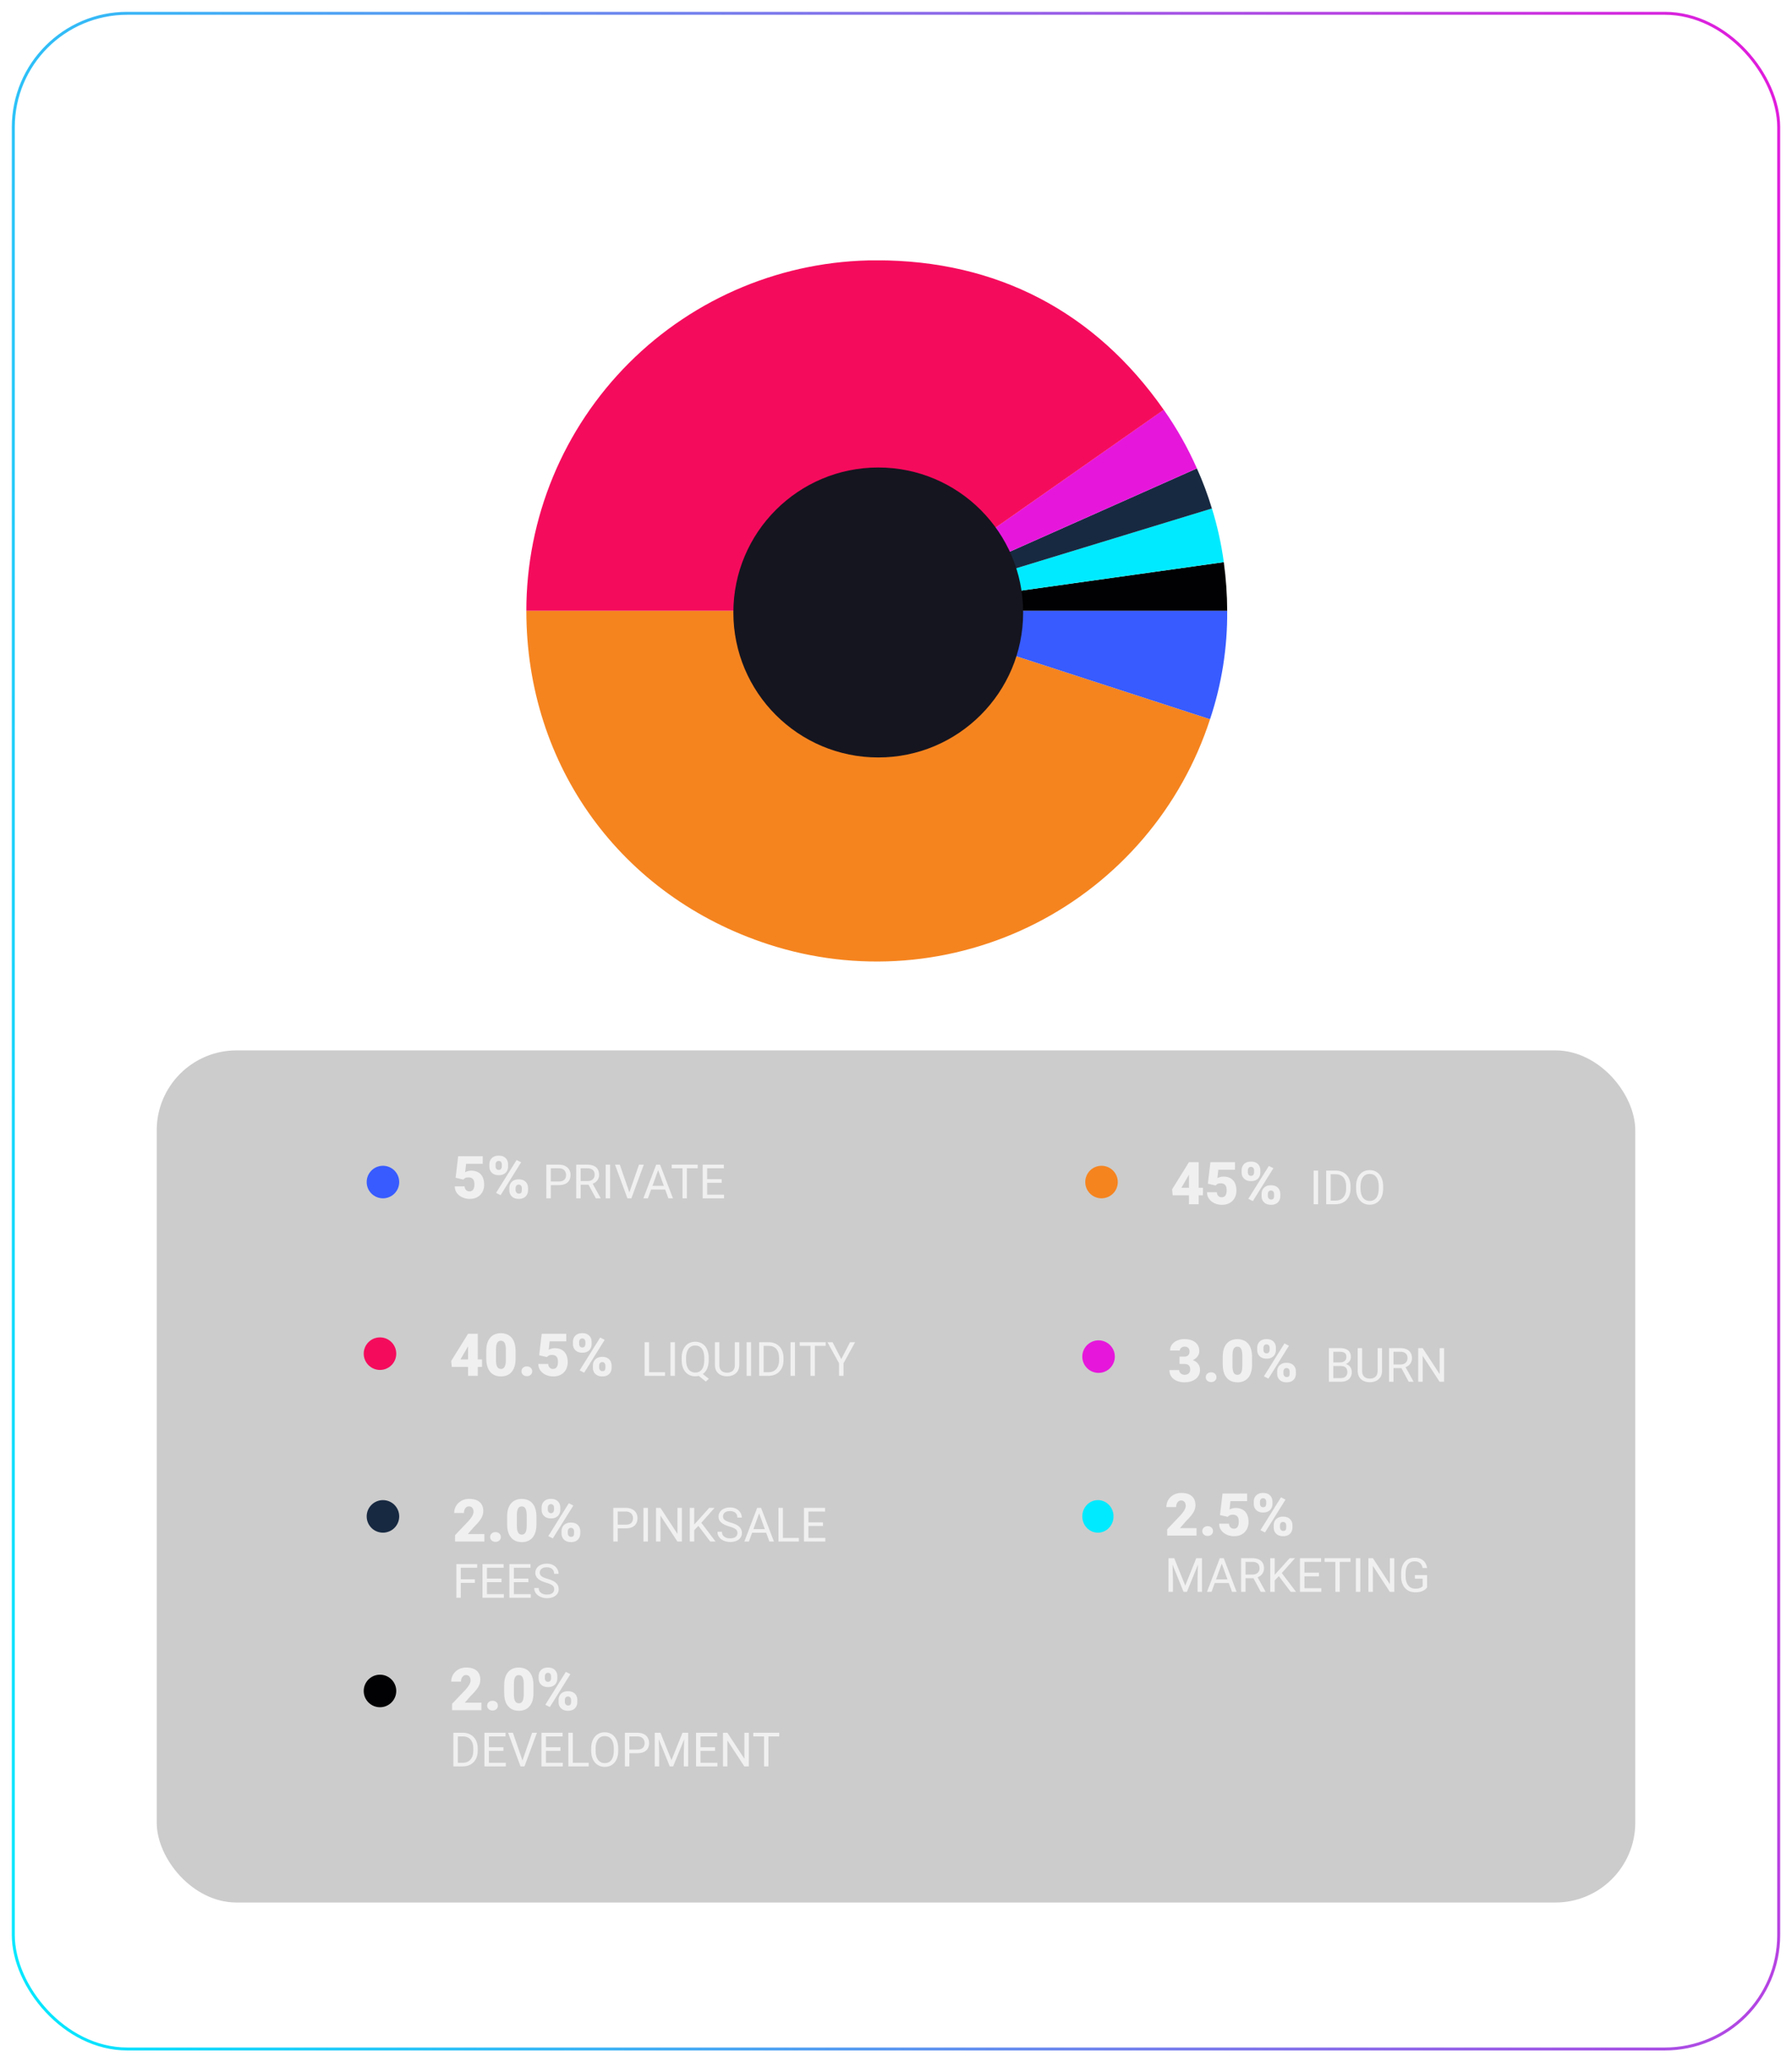 <svg width="606" height="697" viewBox="0 0 606 697" fill="none" xmlns="http://www.w3.org/2000/svg">
<g filter="url(#filter0_d_277_658)">
<path d="M52.264 55V40.455H55.34V46.456H61.582V40.455H64.651V55H61.582V48.992H55.34V55H52.264ZM67.186 55V40.455H76.987V42.99H70.261V46.456H76.483V48.992H70.261V52.465H77.016V55H67.186ZM81.939 55H78.644L83.665 40.455H87.628L92.642 55H89.347L85.704 43.778H85.59L81.939 55ZM81.733 49.283H89.517V51.683H81.733V49.283ZM94.393 55V40.455H100.132C101.23 40.455 102.168 40.651 102.944 41.044C103.725 41.432 104.32 41.984 104.727 42.699C105.139 43.409 105.345 44.245 105.345 45.206C105.345 46.172 105.136 47.003 104.72 47.699C104.303 48.39 103.699 48.92 102.909 49.29C102.123 49.659 101.171 49.844 100.054 49.844H96.211V47.372H99.556C100.144 47.372 100.631 47.292 101.02 47.131C101.408 46.97 101.697 46.728 101.886 46.406C102.08 46.084 102.177 45.684 102.177 45.206C102.177 44.723 102.08 44.316 101.886 43.984C101.697 43.653 101.405 43.402 101.012 43.231C100.624 43.056 100.134 42.969 99.542 42.969H97.468V55H94.393ZM102.248 48.381L105.863 55H102.468L98.931 48.381H102.248ZM106.964 42.99V40.455H118.91V42.99H114.457V55H111.417V42.99H106.964ZM120.877 55V40.455H126.701C127.771 40.455 128.664 40.613 129.379 40.93C130.094 41.248 130.631 41.688 130.991 42.251C131.351 42.81 131.531 43.454 131.531 44.183C131.531 44.751 131.417 45.251 131.19 45.682C130.963 46.108 130.65 46.458 130.252 46.733C129.859 47.003 129.41 47.195 128.903 47.308V47.45C129.457 47.474 129.975 47.63 130.458 47.919C130.946 48.208 131.342 48.613 131.645 49.133C131.948 49.65 132.099 50.265 132.099 50.98C132.099 51.752 131.907 52.441 131.524 53.047C131.145 53.648 130.584 54.124 129.841 54.474C129.097 54.825 128.181 55 127.092 55H120.877ZM123.953 52.486H126.46C127.317 52.486 127.942 52.322 128.335 51.996C128.728 51.664 128.924 51.224 128.924 50.675C128.924 50.272 128.827 49.917 128.633 49.609C128.439 49.302 128.162 49.06 127.802 48.885C127.447 48.71 127.023 48.622 126.531 48.622H123.953V52.486ZM123.953 46.541H126.233C126.654 46.541 127.028 46.468 127.355 46.321C127.686 46.169 127.947 45.956 128.136 45.682C128.33 45.407 128.427 45.078 128.427 44.695C128.427 44.169 128.24 43.745 127.866 43.423C127.497 43.101 126.971 42.94 126.289 42.94H123.953V46.541ZM134.1 55V40.455H143.901V42.99H137.175V46.456H143.397V48.992H137.175V52.465H143.93V55H134.1ZM148.853 55H145.558L150.579 40.455H154.542L159.556 55H156.261L152.618 43.778H152.504L148.853 55ZM148.647 49.283H156.431V51.683H148.647V49.283ZM158.976 42.99V40.455H170.922V42.99H166.469V55H163.429V42.99H158.976ZM176.964 42.99V40.455H188.91V42.99H184.457V55H181.417V42.99H176.964ZM203.58 47.727C203.58 49.313 203.279 50.663 202.678 51.776C202.081 52.888 201.267 53.738 200.235 54.325C199.207 54.908 198.052 55.199 196.769 55.199C195.476 55.199 194.316 54.905 193.289 54.318C192.261 53.731 191.449 52.881 190.853 51.769C190.256 50.656 189.958 49.309 189.958 47.727C189.958 46.141 190.256 44.792 190.853 43.679C191.449 42.566 192.261 41.719 193.289 41.136C194.316 40.549 195.476 40.256 196.769 40.256C198.052 40.256 199.207 40.549 200.235 41.136C201.267 41.719 202.081 42.566 202.678 43.679C203.279 44.792 203.58 46.141 203.58 47.727ZM200.462 47.727C200.462 46.7 200.308 45.833 200 45.128C199.697 44.422 199.269 43.887 198.715 43.523C198.161 43.158 197.512 42.976 196.769 42.976C196.025 42.976 195.377 43.158 194.823 43.523C194.269 43.887 193.838 44.422 193.53 45.128C193.227 45.833 193.076 46.7 193.076 47.727C193.076 48.755 193.227 49.621 193.53 50.327C193.838 51.032 194.269 51.567 194.823 51.932C195.377 52.296 196.025 52.479 196.769 52.479C197.512 52.479 198.161 52.296 198.715 51.932C199.269 51.567 199.697 51.032 200 50.327C200.308 49.621 200.462 48.755 200.462 47.727ZM205.858 55V40.455H208.933V46.868H209.125L214.359 40.455H218.045L212.648 46.967L218.109 55H214.43L210.446 49.02L208.933 50.867V55H205.858ZM219.647 55V40.455H229.448V42.99H222.722V46.456H228.944V48.992H222.722V52.465H229.477V55H219.647ZM244.059 40.455V55H241.403L235.075 45.845H234.968V55H231.893V40.455H234.592L240.87 49.602H240.998V40.455H244.059ZM52.264 64.454H56.057L60.062 74.227H60.233L64.239 64.454H68.031V79H65.048V69.533H64.928L61.163 78.929H59.132L55.368 69.497H55.247V79H52.264V64.454ZM70.565 79V64.454H80.366V66.99H73.64V70.456H79.862V72.992H73.64V76.465H80.394V79H70.565ZM82.257 66.99V64.454H94.203V66.99H89.75V79H86.71V66.99H82.257ZM96.171 79V64.454H101.909C103.008 64.454 103.945 64.651 104.722 65.044C105.503 65.432 106.097 65.984 106.504 66.699C106.916 67.409 107.122 68.245 107.122 69.206C107.122 70.172 106.914 71.003 106.497 71.699C106.08 72.39 105.477 72.921 104.686 73.29C103.9 73.659 102.948 73.844 101.831 73.844H97.989V71.372H101.334C101.921 71.372 102.409 71.292 102.797 71.131C103.185 70.97 103.474 70.728 103.663 70.406C103.857 70.084 103.955 69.684 103.955 69.206C103.955 68.723 103.857 68.316 103.663 67.984C103.474 67.653 103.183 67.402 102.79 67.231C102.402 67.056 101.911 66.969 101.32 66.969H99.246V79H96.171ZM104.026 72.381L107.641 79H104.246L100.709 72.381H104.026ZM112.371 64.454V79H109.295V64.454H112.371ZM127.735 69.547H124.624C124.567 69.144 124.451 68.787 124.276 68.474C124.101 68.157 123.876 67.887 123.601 67.665C123.327 67.442 123.009 67.272 122.65 67.153C122.294 67.035 121.908 66.976 121.492 66.976C120.739 66.976 120.083 67.163 119.525 67.537C118.966 67.906 118.533 68.446 118.225 69.156C117.917 69.862 117.763 70.719 117.763 71.727C117.763 72.764 117.917 73.635 118.225 74.341C118.537 75.046 118.973 75.579 119.532 75.939C120.09 76.299 120.737 76.479 121.471 76.479C121.882 76.479 122.264 76.424 122.614 76.315C122.969 76.206 123.284 76.048 123.559 75.84C123.833 75.626 124.06 75.368 124.24 75.065C124.425 74.762 124.553 74.417 124.624 74.028L127.735 74.043C127.654 74.71 127.453 75.354 127.131 75.974C126.814 76.59 126.385 77.142 125.846 77.629C125.31 78.112 124.671 78.496 123.928 78.78C123.189 79.059 122.354 79.199 121.421 79.199C120.123 79.199 118.963 78.905 117.941 78.318C116.923 77.731 116.118 76.881 115.526 75.769C114.939 74.656 114.645 73.309 114.645 71.727C114.645 70.141 114.944 68.792 115.54 67.679C116.137 66.566 116.946 65.719 117.969 65.136C118.992 64.549 120.142 64.256 121.421 64.256C122.264 64.256 123.045 64.374 123.765 64.611C124.489 64.847 125.131 65.193 125.689 65.648C126.248 66.097 126.703 66.649 127.053 67.303C127.408 67.956 127.635 68.704 127.735 69.547ZM137.831 68.638C137.774 68.065 137.53 67.62 137.099 67.303C136.668 66.985 136.083 66.827 135.345 66.827C134.843 66.827 134.419 66.898 134.074 67.04C133.728 67.177 133.463 67.369 133.278 67.615C133.098 67.861 133.008 68.141 133.008 68.453C132.999 68.713 133.053 68.941 133.172 69.135C133.295 69.329 133.463 69.497 133.676 69.639C133.889 69.776 134.135 69.897 134.414 70.001C134.694 70.101 134.992 70.186 135.309 70.257L136.616 70.57C137.251 70.712 137.833 70.901 138.363 71.138C138.894 71.374 139.353 71.666 139.741 72.011C140.129 72.357 140.43 72.764 140.643 73.233C140.861 73.702 140.972 74.239 140.977 74.845C140.972 75.735 140.745 76.507 140.295 77.16C139.85 77.809 139.206 78.313 138.363 78.673C137.525 79.028 136.514 79.206 135.331 79.206C134.156 79.206 133.134 79.026 132.262 78.666C131.396 78.306 130.719 77.774 130.231 77.068C129.748 76.358 129.495 75.48 129.471 74.433H132.447C132.48 74.921 132.62 75.328 132.866 75.655C133.117 75.977 133.451 76.221 133.868 76.386C134.289 76.547 134.765 76.628 135.295 76.628C135.816 76.628 136.268 76.552 136.652 76.401C137.04 76.249 137.341 76.038 137.554 75.769C137.767 75.499 137.873 75.188 137.873 74.838C137.873 74.511 137.776 74.237 137.582 74.014C137.393 73.792 137.113 73.602 136.744 73.446C136.379 73.29 135.932 73.148 135.402 73.02L133.818 72.622C132.592 72.324 131.623 71.858 130.913 71.223C130.203 70.588 129.85 69.734 129.855 68.659C129.85 67.778 130.084 67.009 130.558 66.351C131.036 65.693 131.692 65.179 132.525 64.81C133.359 64.44 134.306 64.256 135.366 64.256C136.446 64.256 137.388 64.44 138.193 64.81C139.002 65.179 139.632 65.693 140.082 66.351C140.532 67.009 140.764 67.771 140.778 68.638H137.831ZM144.757 79.185C144.288 79.185 143.886 79.019 143.55 78.688C143.218 78.351 143.053 77.949 143.053 77.48C143.053 77.016 143.218 76.618 143.55 76.287C143.886 75.956 144.288 75.79 144.757 75.79C145.212 75.79 145.609 75.956 145.95 76.287C146.291 76.618 146.462 77.016 146.462 77.48C146.462 77.793 146.381 78.079 146.22 78.34C146.064 78.595 145.858 78.801 145.602 78.957C145.347 79.109 145.065 79.185 144.757 79.185Z" fill="white" fill-opacity="0.7"/>
<g clip-path="url(#clip0_277_658)">
<g clip-path="url(#clip1_277_658)">
<path d="M296.5 202.461L413.845 185.995C414.594 191.452 414.979 196.953 415 202.461L296.5 202.461Z" fill="#010002"/>
<path d="M296.5 202.461L409.829 167.823C411.667 173.752 413.013 179.823 413.853 185.974L296.5 202.461Z" fill="#00EAFF"/>
<path d="M296.5 202.461L404.751 154.303C406.741 158.701 408.435 163.227 409.822 167.851L296.5 202.461Z" fill="#172941"/>
<path d="M296.5 202.461L393.538 134.474C397.924 140.695 401.68 147.338 404.751 154.303L296.5 202.461Z" fill="#E617DB"/>
<path d="M296.5 202.461L177.993 202.461C177.995 171.037 190.481 140.901 212.705 118.681C234.93 96.461 265.071 83.979 296.5 83.979C337.072 83.979 370.292 101.273 393.538 134.502L296.5 202.461Z" fill="#F50B5C"/>
<path d="M296.5 202.461L409.199 239.075C404.393 253.875 396.718 267.584 386.613 279.418C376.507 291.252 364.169 300.98 350.304 308.047C336.438 315.113 321.316 319.379 305.801 320.602C290.286 321.824 274.682 319.979 259.88 315.172C210.086 298.996 177.993 254.868 177.993 202.461L296.5 202.461Z" fill="#F5841F"/>
<path d="M296.5 202.461L415 202.461C415.103 214.902 413.142 227.275 409.199 239.075L296.5 202.461Z" fill="#375BFF"/>
<circle cx="297" cy="203" r="49" fill="#15151F"/>
</g>
</g>
<rect x="53" y="351" width="500" height="288" rx="27" fill="black" fill-opacity="0.2"/>
<circle cx="129.5" cy="395.5" r="5.5" fill="#375BFF"/>
<path d="M156.691 394.662L154.074 394.047L154.934 386.781H163.244V389.34H157.619L157.297 392.162C157.453 392.071 157.717 391.964 158.088 391.84C158.465 391.71 158.882 391.645 159.338 391.645C160.041 391.645 160.663 391.752 161.203 391.967C161.75 392.175 162.212 392.484 162.59 392.895C162.967 393.298 163.251 393.796 163.439 394.389C163.635 394.981 163.732 395.658 163.732 396.42C163.732 397.032 163.632 397.624 163.43 398.197C163.234 398.764 162.932 399.275 162.521 399.73C162.118 400.18 161.607 400.538 160.988 400.805C160.37 401.065 159.637 401.195 158.791 401.195C158.16 401.195 157.544 401.098 156.945 400.902C156.346 400.707 155.806 400.427 155.324 400.062C154.849 399.691 154.471 399.245 154.191 398.725C153.918 398.197 153.785 397.608 153.791 396.957H157.102C157.121 397.302 157.202 397.602 157.346 397.855C157.489 398.109 157.681 398.308 157.922 398.451C158.169 398.588 158.452 398.656 158.771 398.656C159.097 398.656 159.367 398.591 159.582 398.461C159.797 398.331 159.966 398.152 160.09 397.924C160.214 397.696 160.301 397.436 160.354 397.143C160.406 396.843 160.432 396.527 160.432 396.195C160.432 395.844 160.393 395.528 160.314 395.248C160.243 394.968 160.126 394.73 159.963 394.535C159.8 394.333 159.589 394.18 159.328 394.076C159.074 393.972 158.768 393.92 158.41 393.92C157.935 393.92 157.561 394.001 157.287 394.164C157.014 394.327 156.815 394.493 156.691 394.662ZM165.49 390.268V389.516C165.49 388.975 165.607 388.484 165.842 388.041C166.076 387.598 166.428 387.243 166.896 386.977C167.365 386.71 167.948 386.576 168.645 386.576C169.361 386.576 169.953 386.71 170.422 386.977C170.891 387.243 171.239 387.598 171.467 388.041C171.701 388.484 171.818 388.975 171.818 389.516V390.268C171.818 390.795 171.701 391.28 171.467 391.723C171.239 392.165 170.891 392.52 170.422 392.787C169.96 393.054 169.377 393.188 168.674 393.188C167.964 393.188 167.375 393.054 166.906 392.787C166.438 392.52 166.083 392.165 165.842 391.723C165.607 391.28 165.49 390.795 165.49 390.268ZM167.6 389.516V390.268C167.6 390.463 167.639 390.648 167.717 390.824C167.795 391 167.912 391.143 168.068 391.254C168.231 391.358 168.43 391.41 168.664 391.41C168.905 391.41 169.1 391.358 169.25 391.254C169.4 391.143 169.51 391 169.582 390.824C169.66 390.648 169.699 390.463 169.699 390.268V389.516C169.699 389.307 169.66 389.115 169.582 388.939C169.51 388.764 169.396 388.624 169.24 388.52C169.084 388.409 168.885 388.354 168.645 388.354C168.417 388.354 168.225 388.409 168.068 388.52C167.912 388.624 167.795 388.764 167.717 388.939C167.639 389.115 167.6 389.307 167.6 389.516ZM172.238 398.266V397.514C172.238 396.98 172.355 396.492 172.59 396.049C172.831 395.606 173.186 395.251 173.654 394.984C174.13 394.717 174.715 394.584 175.412 394.584C176.128 394.584 176.717 394.717 177.18 394.984C177.648 395.251 177.997 395.606 178.225 396.049C178.459 396.492 178.576 396.98 178.576 397.514V398.266C178.576 398.799 178.459 399.288 178.225 399.73C177.997 400.173 177.652 400.528 177.189 400.795C176.727 401.062 176.145 401.195 175.441 401.195C174.732 401.195 174.139 401.062 173.664 400.795C173.189 400.528 172.831 400.173 172.59 399.73C172.355 399.288 172.238 398.799 172.238 398.266ZM174.357 397.514V398.266C174.357 398.467 174.406 398.656 174.504 398.832C174.602 399.008 174.732 399.151 174.895 399.262C175.057 399.366 175.236 399.418 175.432 399.418C175.731 399.418 175.952 399.366 176.096 399.262C176.245 399.151 176.343 399.008 176.389 398.832C176.441 398.656 176.467 398.467 176.467 398.266V397.514C176.467 397.312 176.428 397.123 176.35 396.947C176.271 396.771 176.154 396.632 175.998 396.527C175.842 396.417 175.646 396.361 175.412 396.361C175.178 396.361 174.982 396.417 174.826 396.527C174.67 396.632 174.553 396.771 174.475 396.947C174.396 397.123 174.357 397.312 174.357 397.514ZM176.232 388.822L169.289 399.936L167.756 399.164L174.699 388.051L176.232 388.822ZM188.949 396.539H185.91V395.312H188.949C189.538 395.312 190.014 395.219 190.379 395.031C190.743 394.844 191.009 394.583 191.176 394.25C191.348 393.917 191.434 393.536 191.434 393.109C191.434 392.719 191.348 392.352 191.176 392.008C191.009 391.664 190.743 391.388 190.379 391.18C190.014 390.966 189.538 390.859 188.949 390.859H186.262V401H184.754V389.625H188.949C189.809 389.625 190.535 389.773 191.129 390.07C191.723 390.367 192.173 390.779 192.48 391.305C192.788 391.826 192.941 392.422 192.941 393.094C192.941 393.823 192.788 394.445 192.48 394.961C192.173 395.477 191.723 395.87 191.129 396.141C190.535 396.406 189.809 396.539 188.949 396.539ZM194.848 389.625H198.613C199.467 389.625 200.189 389.755 200.777 390.016C201.371 390.276 201.822 390.661 202.129 391.172C202.441 391.677 202.598 392.299 202.598 393.039C202.598 393.56 202.491 394.036 202.277 394.469C202.069 394.896 201.767 395.26 201.371 395.562C200.98 395.859 200.512 396.081 199.965 396.227L199.543 396.391H196.004L195.988 395.164H198.66C199.202 395.164 199.652 395.07 200.012 394.883C200.371 394.69 200.642 394.432 200.824 394.109C201.007 393.786 201.098 393.43 201.098 393.039C201.098 392.602 201.012 392.219 200.84 391.891C200.668 391.562 200.397 391.31 200.027 391.133C199.663 390.951 199.191 390.859 198.613 390.859H196.355V401H194.848V389.625ZM201.496 401L198.73 395.844L200.301 395.836L203.105 400.906V401H201.496ZM206.324 389.625V401H204.816V389.625H206.324ZM212.738 399.273L216.09 389.625H217.723L213.512 401H212.348L212.738 399.273ZM209.605 389.625L212.926 399.273L213.34 401H212.176L207.973 389.625H209.605ZM222.871 390.633L219.105 401H217.566L221.902 389.625H222.895L222.871 390.633ZM226.027 401L222.254 390.633L222.23 389.625H223.223L227.574 401H226.027ZM225.832 396.789V398.023H219.441V396.789H225.832ZM232.285 389.625V401H230.801V389.625H232.285ZM235.941 389.625V390.859H227.152V389.625H235.941ZM244.855 399.773V401H238.832V399.773H244.855ZM239.137 389.625V401H237.629V389.625H239.137ZM244.059 394.516V395.742H238.832V394.516H244.059ZM244.777 389.625V390.859H238.832V389.625H244.777Z" fill="white" fill-opacity="0.7"/>
<circle cx="372.5" cy="395.5" r="5.5" fill="#F5841F"/>
<path d="M406.792 397.443V399.982H396.558L396.363 397.971L402.076 388.781H404.673L401.851 393.4L399.507 397.443H406.792ZM405.357 388.781V403H402.066V388.781H405.357ZM411.079 396.662L408.462 396.047L409.322 388.781H417.632V391.34H412.007L411.685 394.162C411.841 394.071 412.105 393.964 412.476 393.84C412.853 393.71 413.27 393.645 413.726 393.645C414.429 393.645 415.051 393.752 415.591 393.967C416.138 394.175 416.6 394.484 416.978 394.895C417.355 395.298 417.639 395.796 417.827 396.389C418.023 396.981 418.12 397.658 418.12 398.42C418.12 399.032 418.02 399.624 417.818 400.197C417.622 400.764 417.32 401.275 416.909 401.73C416.506 402.18 415.995 402.538 415.376 402.805C414.758 403.065 414.025 403.195 413.179 403.195C412.548 403.195 411.932 403.098 411.333 402.902C410.734 402.707 410.194 402.427 409.712 402.062C409.237 401.691 408.859 401.245 408.579 400.725C408.306 400.197 408.173 399.608 408.179 398.957H411.49C411.509 399.302 411.59 399.602 411.734 399.855C411.877 400.109 412.069 400.308 412.31 400.451C412.557 400.588 412.84 400.656 413.159 400.656C413.485 400.656 413.755 400.591 413.97 400.461C414.185 400.331 414.354 400.152 414.478 399.924C414.602 399.696 414.689 399.436 414.742 399.143C414.794 398.843 414.82 398.527 414.82 398.195C414.82 397.844 414.781 397.528 414.702 397.248C414.631 396.968 414.514 396.73 414.351 396.535C414.188 396.333 413.977 396.18 413.716 396.076C413.462 395.972 413.156 395.92 412.798 395.92C412.323 395.92 411.949 396.001 411.675 396.164C411.402 396.327 411.203 396.493 411.079 396.662ZM419.878 392.268V391.516C419.878 390.975 419.995 390.484 420.23 390.041C420.464 389.598 420.816 389.243 421.284 388.977C421.753 388.71 422.336 388.576 423.033 388.576C423.749 388.576 424.341 388.71 424.81 388.977C425.279 389.243 425.627 389.598 425.855 390.041C426.089 390.484 426.206 390.975 426.206 391.516V392.268C426.206 392.795 426.089 393.28 425.855 393.723C425.627 394.165 425.279 394.52 424.81 394.787C424.348 395.054 423.765 395.188 423.062 395.188C422.352 395.188 421.763 395.054 421.294 394.787C420.826 394.52 420.471 394.165 420.23 393.723C419.995 393.28 419.878 392.795 419.878 392.268ZM421.988 391.516V392.268C421.988 392.463 422.027 392.648 422.105 392.824C422.183 393 422.3 393.143 422.456 393.254C422.619 393.358 422.818 393.41 423.052 393.41C423.293 393.41 423.488 393.358 423.638 393.254C423.788 393.143 423.898 393 423.97 392.824C424.048 392.648 424.087 392.463 424.087 392.268V391.516C424.087 391.307 424.048 391.115 423.97 390.939C423.898 390.764 423.784 390.624 423.628 390.52C423.472 390.409 423.273 390.354 423.033 390.354C422.805 390.354 422.613 390.409 422.456 390.52C422.3 390.624 422.183 390.764 422.105 390.939C422.027 391.115 421.988 391.307 421.988 391.516ZM426.626 400.266V399.514C426.626 398.98 426.743 398.492 426.978 398.049C427.219 397.606 427.574 397.251 428.042 396.984C428.518 396.717 429.103 396.584 429.8 396.584C430.516 396.584 431.105 396.717 431.568 396.984C432.036 397.251 432.385 397.606 432.613 398.049C432.847 398.492 432.964 398.98 432.964 399.514V400.266C432.964 400.799 432.847 401.288 432.613 401.73C432.385 402.173 432.04 402.528 431.577 402.795C431.115 403.062 430.533 403.195 429.829 403.195C429.12 403.195 428.527 403.062 428.052 402.795C427.577 402.528 427.219 402.173 426.978 401.73C426.743 401.288 426.626 400.799 426.626 400.266ZM428.745 399.514V400.266C428.745 400.467 428.794 400.656 428.892 400.832C428.99 401.008 429.12 401.151 429.283 401.262C429.445 401.366 429.624 401.418 429.82 401.418C430.119 401.418 430.34 401.366 430.484 401.262C430.633 401.151 430.731 401.008 430.777 400.832C430.829 400.656 430.855 400.467 430.855 400.266V399.514C430.855 399.312 430.816 399.123 430.738 398.947C430.659 398.771 430.542 398.632 430.386 398.527C430.23 398.417 430.034 398.361 429.8 398.361C429.566 398.361 429.37 398.417 429.214 398.527C429.058 398.632 428.941 398.771 428.863 398.947C428.784 399.123 428.745 399.312 428.745 399.514ZM430.62 390.822L423.677 401.936L422.144 401.164L429.087 390.051L430.62 390.822ZM445.74 391.625V403H444.232V391.625H445.74ZM451.56 403H449.185L449.201 401.773H451.56C452.372 401.773 453.049 401.604 453.591 401.266C454.133 400.922 454.539 400.443 454.81 399.828C455.086 399.208 455.224 398.484 455.224 397.656V396.961C455.224 396.31 455.146 395.732 454.99 395.227C454.833 394.716 454.604 394.286 454.302 393.938C454 393.583 453.63 393.315 453.193 393.133C452.76 392.951 452.263 392.859 451.701 392.859H449.138V391.625H451.701C452.445 391.625 453.125 391.75 453.74 392C454.354 392.245 454.883 392.602 455.326 393.07C455.773 393.534 456.117 394.096 456.357 394.758C456.596 395.414 456.716 396.154 456.716 396.977V397.656C456.716 398.479 456.596 399.221 456.357 399.883C456.117 400.539 455.771 401.099 455.318 401.562C454.87 402.026 454.328 402.383 453.693 402.633C453.062 402.878 452.352 403 451.56 403ZM449.99 391.625V403H448.482V391.625H449.99ZM467.74 396.953V397.672C467.74 398.526 467.633 399.292 467.419 399.969C467.206 400.646 466.898 401.221 466.497 401.695C466.096 402.169 465.615 402.531 465.052 402.781C464.495 403.031 463.87 403.156 463.177 403.156C462.505 403.156 461.888 403.031 461.326 402.781C460.768 402.531 460.284 402.169 459.872 401.695C459.466 401.221 459.151 400.646 458.927 399.969C458.703 399.292 458.591 398.526 458.591 397.672V396.953C458.591 396.099 458.701 395.336 458.919 394.664C459.143 393.987 459.458 393.411 459.865 392.938C460.271 392.458 460.753 392.094 461.31 391.844C461.872 391.594 462.49 391.469 463.161 391.469C463.854 391.469 464.479 391.594 465.036 391.844C465.599 392.094 466.081 392.458 466.482 392.938C466.888 393.411 467.198 393.987 467.411 394.664C467.63 395.336 467.74 396.099 467.74 396.953ZM466.247 397.672V396.938C466.247 396.26 466.177 395.661 466.036 395.141C465.901 394.62 465.701 394.182 465.435 393.828C465.169 393.474 464.844 393.206 464.458 393.023C464.078 392.841 463.646 392.75 463.161 392.75C462.693 392.75 462.268 392.841 461.888 393.023C461.513 393.206 461.19 393.474 460.919 393.828C460.654 394.182 460.448 394.62 460.302 395.141C460.156 395.661 460.083 396.26 460.083 396.938V397.672C460.083 398.354 460.156 398.958 460.302 399.484C460.448 400.005 460.656 400.445 460.927 400.805C461.203 401.159 461.529 401.427 461.904 401.609C462.284 401.792 462.708 401.883 463.177 401.883C463.667 401.883 464.102 401.792 464.482 401.609C464.862 401.427 465.182 401.159 465.443 400.805C465.708 400.445 465.909 400.005 466.044 399.484C466.18 398.958 466.247 398.354 466.247 397.672Z" fill="white" fill-opacity="0.7"/>
<ellipse cx="371.279" cy="508.5" rx="5.279" ry="5.5" fill="#00EAFF"/>
<path d="M404.634 512.461V515H394.712V512.852L399.283 508.047C399.686 507.585 400.012 507.171 400.259 506.807C400.506 506.436 400.686 506.1 400.796 505.801C400.913 505.501 400.972 505.231 400.972 504.99C400.972 504.58 400.91 504.238 400.786 503.965C400.669 503.685 400.493 503.473 400.259 503.33C400.031 503.187 399.748 503.115 399.409 503.115C399.071 503.115 398.775 503.213 398.521 503.408C398.267 503.604 398.068 503.87 397.925 504.209C397.788 504.548 397.72 504.928 397.72 505.352H394.419C394.419 504.479 394.631 503.682 395.054 502.959C395.484 502.236 396.079 501.66 396.841 501.23C397.603 500.794 398.485 500.576 399.488 500.576C400.536 500.576 401.415 500.739 402.124 501.064C402.834 501.39 403.368 501.862 403.726 502.48C404.09 503.092 404.273 503.831 404.273 504.697C404.273 505.192 404.195 505.667 404.038 506.123C403.882 506.579 403.658 507.031 403.365 507.48C403.072 507.923 402.714 508.379 402.29 508.848C401.874 509.316 401.398 509.814 400.865 510.342L399.029 512.461H404.634ZM406.577 513.457C406.577 512.988 406.747 512.598 407.085 512.285C407.424 511.966 407.86 511.807 408.394 511.807C408.934 511.807 409.37 511.966 409.702 512.285C410.041 512.598 410.21 512.988 410.21 513.457C410.21 513.926 410.041 514.32 409.702 514.639C409.37 514.951 408.934 515.107 408.394 515.107C407.86 515.107 407.424 514.951 407.085 514.639C406.747 514.32 406.577 513.926 406.577 513.457ZM415.181 508.662L412.564 508.047L413.423 500.781H421.734V503.34H416.109L415.786 506.162C415.943 506.071 416.206 505.964 416.577 505.84C416.955 505.71 417.372 505.645 417.827 505.645C418.531 505.645 419.152 505.752 419.693 505.967C420.24 506.175 420.702 506.484 421.079 506.895C421.457 507.298 421.74 507.796 421.929 508.389C422.124 508.981 422.222 509.658 422.222 510.42C422.222 511.032 422.121 511.624 421.919 512.197C421.724 512.764 421.421 513.275 421.011 513.73C420.607 514.18 420.096 514.538 419.478 514.805C418.859 515.065 418.127 515.195 417.281 515.195C416.649 515.195 416.034 515.098 415.435 514.902C414.836 514.707 414.296 514.427 413.814 514.062C413.339 513.691 412.961 513.245 412.681 512.725C412.408 512.197 412.274 511.608 412.281 510.957H415.591C415.611 511.302 415.692 511.602 415.835 511.855C415.978 512.109 416.171 512.308 416.411 512.451C416.659 512.588 416.942 512.656 417.261 512.656C417.587 512.656 417.857 512.591 418.072 512.461C418.286 512.331 418.456 512.152 418.579 511.924C418.703 511.696 418.791 511.436 418.843 511.143C418.895 510.843 418.921 510.527 418.921 510.195C418.921 509.844 418.882 509.528 418.804 509.248C418.732 508.968 418.615 508.73 418.452 508.535C418.29 508.333 418.078 508.18 417.818 508.076C417.564 507.972 417.258 507.92 416.9 507.92C416.424 507.92 416.05 508.001 415.777 508.164C415.503 508.327 415.305 508.493 415.181 508.662ZM423.98 504.268V503.516C423.98 502.975 424.097 502.484 424.331 502.041C424.566 501.598 424.917 501.243 425.386 500.977C425.855 500.71 426.437 500.576 427.134 500.576C427.85 500.576 428.443 500.71 428.911 500.977C429.38 501.243 429.728 501.598 429.956 502.041C430.191 502.484 430.308 502.975 430.308 503.516V504.268C430.308 504.795 430.191 505.28 429.956 505.723C429.728 506.165 429.38 506.52 428.911 506.787C428.449 507.054 427.867 507.188 427.163 507.188C426.454 507.188 425.865 507.054 425.396 506.787C424.927 506.52 424.572 506.165 424.331 505.723C424.097 505.28 423.98 504.795 423.98 504.268ZM426.089 503.516V504.268C426.089 504.463 426.128 504.648 426.206 504.824C426.284 505 426.402 505.143 426.558 505.254C426.721 505.358 426.919 505.41 427.154 505.41C427.395 505.41 427.59 505.358 427.74 505.254C427.889 505.143 428 505 428.072 504.824C428.15 504.648 428.189 504.463 428.189 504.268V503.516C428.189 503.307 428.15 503.115 428.072 502.939C428 502.764 427.886 502.624 427.73 502.52C427.574 502.409 427.375 502.354 427.134 502.354C426.906 502.354 426.714 502.409 426.558 502.52C426.402 502.624 426.284 502.764 426.206 502.939C426.128 503.115 426.089 503.307 426.089 503.516ZM430.728 512.266V511.514C430.728 510.98 430.845 510.492 431.079 510.049C431.32 509.606 431.675 509.251 432.144 508.984C432.619 508.717 433.205 508.584 433.902 508.584C434.618 508.584 435.207 508.717 435.669 508.984C436.138 509.251 436.486 509.606 436.714 510.049C436.949 510.492 437.066 510.98 437.066 511.514V512.266C437.066 512.799 436.949 513.288 436.714 513.73C436.486 514.173 436.141 514.528 435.679 514.795C435.217 515.062 434.634 515.195 433.931 515.195C433.221 515.195 432.629 515.062 432.154 514.795C431.678 514.528 431.32 514.173 431.079 513.73C430.845 513.288 430.728 512.799 430.728 512.266ZM432.847 511.514V512.266C432.847 512.467 432.896 512.656 432.993 512.832C433.091 513.008 433.221 513.151 433.384 513.262C433.547 513.366 433.726 513.418 433.921 513.418C434.221 513.418 434.442 513.366 434.585 513.262C434.735 513.151 434.833 513.008 434.878 512.832C434.93 512.656 434.956 512.467 434.956 512.266V511.514C434.956 511.312 434.917 511.123 434.839 510.947C434.761 510.771 434.644 510.632 434.488 510.527C434.331 510.417 434.136 510.361 433.902 510.361C433.667 510.361 433.472 510.417 433.316 510.527C433.159 510.632 433.042 510.771 432.964 510.947C432.886 511.123 432.847 511.312 432.847 511.514ZM434.722 502.822L427.779 513.936L426.245 513.164L433.189 502.051L434.722 502.822ZM395.63 522.625H397.091L400.818 531.898L404.536 522.625H406.005L401.38 534H400.24L395.63 522.625ZM395.154 522.625H396.443L396.654 529.562V534H395.154V522.625ZM405.185 522.625H406.474V534H404.974V529.562L405.185 522.625ZM413.474 523.633L409.708 534H408.169L412.505 522.625H413.497L413.474 523.633ZM416.63 534L412.857 523.633L412.833 522.625H413.826L418.177 534H416.63ZM416.435 529.789V531.023H410.044V529.789H416.435ZM419.701 522.625H423.466C424.32 522.625 425.042 522.755 425.63 523.016C426.224 523.276 426.674 523.661 426.982 524.172C427.294 524.677 427.451 525.299 427.451 526.039C427.451 526.56 427.344 527.036 427.13 527.469C426.922 527.896 426.62 528.26 426.224 528.562C425.833 528.859 425.365 529.081 424.818 529.227L424.396 529.391H420.857L420.841 528.164H423.513C424.055 528.164 424.505 528.07 424.865 527.883C425.224 527.69 425.495 527.432 425.677 527.109C425.859 526.786 425.951 526.43 425.951 526.039C425.951 525.602 425.865 525.219 425.693 524.891C425.521 524.562 425.25 524.31 424.88 524.133C424.516 523.951 424.044 523.859 423.466 523.859H421.208V534H419.701V522.625ZM426.349 534L423.583 528.844L425.154 528.836L427.958 533.906V534H426.349ZM431.068 522.625V534H429.56V522.625H431.068ZM437.935 522.625L433.208 527.93L430.552 530.688L430.302 529.078L432.302 526.875L436.122 522.625H437.935ZM436.482 534L432.271 528.453L433.169 527.258L438.279 534H436.482ZM446.833 532.773V534H440.81V532.773H446.833ZM441.115 522.625V534H439.607V522.625H441.115ZM446.036 527.516V528.742H440.81V527.516H446.036ZM446.755 522.625V523.859H440.81V522.625H446.755ZM453.06 522.625V534H451.576V522.625H453.06ZM456.716 522.625V523.859H447.927V522.625H456.716ZM460.021 522.625V534H458.513V522.625H460.021ZM471.513 522.625V534H469.997L464.271 525.227V534H462.763V522.625H464.271L470.021 531.422V522.625H471.513ZM482.591 528.336V532.5C482.451 532.708 482.227 532.943 481.919 533.203C481.612 533.458 481.187 533.682 480.646 533.875C480.109 534.062 479.417 534.156 478.568 534.156C477.875 534.156 477.237 534.036 476.654 533.797C476.076 533.552 475.573 533.198 475.146 532.734C474.724 532.266 474.396 531.698 474.161 531.031C473.932 530.359 473.818 529.599 473.818 528.75V527.867C473.818 527.018 473.917 526.26 474.115 525.594C474.318 524.927 474.615 524.362 475.005 523.898C475.396 523.43 475.875 523.076 476.443 522.836C477.01 522.591 477.661 522.469 478.396 522.469C479.266 522.469 479.992 522.62 480.576 522.922C481.164 523.219 481.622 523.63 481.951 524.156C482.284 524.682 482.497 525.281 482.591 525.953H481.083C481.016 525.542 480.88 525.167 480.677 524.828C480.479 524.49 480.195 524.219 479.826 524.016C479.456 523.807 478.979 523.703 478.396 523.703C477.87 523.703 477.414 523.799 477.029 523.992C476.643 524.185 476.326 524.461 476.076 524.82C475.826 525.18 475.638 525.615 475.513 526.125C475.393 526.635 475.333 527.211 475.333 527.852V528.75C475.333 529.406 475.409 529.992 475.56 530.508C475.716 531.023 475.937 531.464 476.224 531.828C476.51 532.188 476.852 532.461 477.247 532.648C477.648 532.836 478.091 532.93 478.576 532.93C479.112 532.93 479.547 532.885 479.88 532.797C480.214 532.703 480.474 532.594 480.661 532.469C480.849 532.339 480.992 532.216 481.091 532.102V529.555H478.458V528.336H482.591Z" fill="white" fill-opacity="0.7"/>
<circle cx="128.5" cy="567.5" r="5.5" fill="#010002"/>
<path d="M162.801 571.461V574H152.879V571.852L157.449 567.047C157.853 566.585 158.178 566.171 158.426 565.807C158.673 565.436 158.852 565.1 158.963 564.801C159.08 564.501 159.139 564.231 159.139 563.99C159.139 563.58 159.077 563.238 158.953 562.965C158.836 562.685 158.66 562.473 158.426 562.33C158.198 562.187 157.915 562.115 157.576 562.115C157.238 562.115 156.941 562.213 156.688 562.408C156.434 562.604 156.235 562.87 156.092 563.209C155.955 563.548 155.887 563.928 155.887 564.352H152.586C152.586 563.479 152.798 562.682 153.221 561.959C153.65 561.236 154.246 560.66 155.008 560.23C155.77 559.794 156.652 559.576 157.654 559.576C158.702 559.576 159.581 559.739 160.291 560.064C161.001 560.39 161.535 560.862 161.893 561.48C162.257 562.092 162.439 562.831 162.439 563.697C162.439 564.192 162.361 564.667 162.205 565.123C162.049 565.579 161.824 566.031 161.531 566.48C161.238 566.923 160.88 567.379 160.457 567.848C160.04 568.316 159.565 568.814 159.031 569.342L157.195 571.461H162.801ZM164.744 572.457C164.744 571.988 164.913 571.598 165.252 571.285C165.59 570.966 166.027 570.807 166.561 570.807C167.101 570.807 167.537 570.966 167.869 571.285C168.208 571.598 168.377 571.988 168.377 572.457C168.377 572.926 168.208 573.32 167.869 573.639C167.537 573.951 167.101 574.107 166.561 574.107C166.027 574.107 165.59 573.951 165.252 573.639C164.913 573.32 164.744 572.926 164.744 572.457ZM180.408 565.592V568.189C180.408 569.212 180.288 570.1 180.047 570.855C179.812 571.611 179.474 572.236 179.031 572.73C178.595 573.225 178.074 573.593 177.469 573.834C176.863 574.075 176.196 574.195 175.467 574.195C174.881 574.195 174.334 574.12 173.826 573.971C173.318 573.814 172.859 573.58 172.449 573.268C172.046 572.949 171.697 572.551 171.404 572.076C171.111 571.601 170.887 571.041 170.73 570.396C170.574 569.745 170.496 569.01 170.496 568.189V565.592C170.496 564.563 170.613 563.674 170.848 562.926C171.089 562.171 171.43 561.546 171.873 561.051C172.316 560.556 172.84 560.188 173.445 559.947C174.051 559.706 174.718 559.586 175.447 559.586C176.033 559.586 176.577 559.664 177.078 559.82C177.586 559.97 178.045 560.204 178.455 560.523C178.865 560.836 179.214 561.23 179.5 561.705C179.793 562.18 180.018 562.743 180.174 563.395C180.33 564.039 180.408 564.771 180.408 565.592ZM177.117 568.59V565.172C177.117 564.716 177.091 564.319 177.039 563.98C176.993 563.642 176.922 563.355 176.824 563.121C176.733 562.887 176.619 562.698 176.482 562.555C176.346 562.405 176.189 562.298 176.014 562.232C175.844 562.161 175.656 562.125 175.447 562.125C175.187 562.125 174.952 562.18 174.744 562.291C174.542 562.395 174.37 562.564 174.227 562.799C174.083 563.033 173.973 563.346 173.895 563.736C173.823 564.127 173.787 564.605 173.787 565.172V568.59C173.787 569.052 173.81 569.456 173.855 569.801C173.908 570.139 173.979 570.429 174.07 570.67C174.168 570.904 174.285 571.096 174.422 571.246C174.559 571.389 174.715 571.493 174.891 571.559C175.066 571.624 175.258 571.656 175.467 571.656C175.721 571.656 175.949 571.604 176.15 571.5C176.352 571.396 176.525 571.227 176.668 570.992C176.818 570.751 176.928 570.436 177 570.045C177.078 569.648 177.117 569.163 177.117 568.59ZM182.146 563.268V562.516C182.146 561.975 182.264 561.484 182.498 561.041C182.732 560.598 183.084 560.243 183.553 559.977C184.021 559.71 184.604 559.576 185.301 559.576C186.017 559.576 186.609 559.71 187.078 559.977C187.547 560.243 187.895 560.598 188.123 561.041C188.357 561.484 188.475 561.975 188.475 562.516V563.268C188.475 563.795 188.357 564.28 188.123 564.723C187.895 565.165 187.547 565.52 187.078 565.787C186.616 566.054 186.033 566.188 185.33 566.188C184.62 566.188 184.031 566.054 183.562 565.787C183.094 565.52 182.739 565.165 182.498 564.723C182.264 564.28 182.146 563.795 182.146 563.268ZM184.256 562.516V563.268C184.256 563.463 184.295 563.648 184.373 563.824C184.451 564 184.568 564.143 184.725 564.254C184.887 564.358 185.086 564.41 185.32 564.41C185.561 564.41 185.757 564.358 185.906 564.254C186.056 564.143 186.167 564 186.238 563.824C186.316 563.648 186.355 563.463 186.355 563.268V562.516C186.355 562.307 186.316 562.115 186.238 561.939C186.167 561.764 186.053 561.624 185.896 561.52C185.74 561.409 185.542 561.354 185.301 561.354C185.073 561.354 184.881 561.409 184.725 561.52C184.568 561.624 184.451 561.764 184.373 561.939C184.295 562.115 184.256 562.307 184.256 562.516ZM188.895 571.266V570.514C188.895 569.98 189.012 569.492 189.246 569.049C189.487 568.606 189.842 568.251 190.311 567.984C190.786 567.717 191.372 567.584 192.068 567.584C192.785 567.584 193.374 567.717 193.836 567.984C194.305 568.251 194.653 568.606 194.881 569.049C195.115 569.492 195.232 569.98 195.232 570.514V571.266C195.232 571.799 195.115 572.288 194.881 572.73C194.653 573.173 194.308 573.528 193.846 573.795C193.383 574.062 192.801 574.195 192.098 574.195C191.388 574.195 190.796 574.062 190.32 573.795C189.845 573.528 189.487 573.173 189.246 572.73C189.012 572.288 188.895 571.799 188.895 571.266ZM191.014 570.514V571.266C191.014 571.467 191.062 571.656 191.16 571.832C191.258 572.008 191.388 572.151 191.551 572.262C191.714 572.366 191.893 572.418 192.088 572.418C192.387 572.418 192.609 572.366 192.752 572.262C192.902 572.151 192.999 572.008 193.045 571.832C193.097 571.656 193.123 571.467 193.123 571.266V570.514C193.123 570.312 193.084 570.123 193.006 569.947C192.928 569.771 192.811 569.632 192.654 569.527C192.498 569.417 192.303 569.361 192.068 569.361C191.834 569.361 191.639 569.417 191.482 569.527C191.326 569.632 191.209 569.771 191.131 569.947C191.053 570.123 191.014 570.312 191.014 570.514ZM192.889 561.822L185.945 572.936L184.412 572.164L191.355 561.051L192.889 561.822ZM156.398 593H154.023L154.039 591.773H156.398C157.211 591.773 157.888 591.604 158.43 591.266C158.971 590.922 159.378 590.443 159.648 589.828C159.924 589.208 160.062 588.484 160.062 587.656V586.961C160.062 586.31 159.984 585.732 159.828 585.227C159.672 584.716 159.443 584.286 159.141 583.938C158.839 583.583 158.469 583.315 158.031 583.133C157.599 582.951 157.102 582.859 156.539 582.859H153.977V581.625H156.539C157.284 581.625 157.964 581.75 158.578 582C159.193 582.245 159.721 582.602 160.164 583.07C160.612 583.534 160.956 584.096 161.195 584.758C161.435 585.414 161.555 586.154 161.555 586.977V587.656C161.555 588.479 161.435 589.221 161.195 589.883C160.956 590.539 160.609 591.099 160.156 591.562C159.708 592.026 159.167 592.383 158.531 592.633C157.901 592.878 157.19 593 156.398 593ZM154.828 581.625V593H153.32V581.625H154.828ZM171.047 591.773V593H165.023V591.773H171.047ZM165.328 581.625V593H163.82V581.625H165.328ZM170.25 586.516V587.742H165.023V586.516H170.25ZM170.969 581.625V582.859H165.023V581.625H170.969ZM176.586 591.273L179.938 581.625H181.57L177.359 593H176.195L176.586 591.273ZM173.453 581.625L176.773 591.273L177.188 593H176.023L171.82 581.625H173.453ZM190.328 591.773V593H184.305V591.773H190.328ZM184.609 581.625V593H183.102V581.625H184.609ZM189.531 586.516V587.742H184.305V586.516H189.531ZM190.25 581.625V582.859H184.305V581.625H190.25ZM199.094 591.773V593H193.406V591.773H199.094ZM193.703 581.625V593H192.195V581.625H193.703ZM209.062 586.953V587.672C209.062 588.526 208.956 589.292 208.742 589.969C208.529 590.646 208.221 591.221 207.82 591.695C207.419 592.169 206.938 592.531 206.375 592.781C205.818 593.031 205.193 593.156 204.5 593.156C203.828 593.156 203.211 593.031 202.648 592.781C202.091 592.531 201.607 592.169 201.195 591.695C200.789 591.221 200.474 590.646 200.25 589.969C200.026 589.292 199.914 588.526 199.914 587.672V586.953C199.914 586.099 200.023 585.336 200.242 584.664C200.466 583.987 200.781 583.411 201.188 582.938C201.594 582.458 202.076 582.094 202.633 581.844C203.195 581.594 203.812 581.469 204.484 581.469C205.177 581.469 205.802 581.594 206.359 581.844C206.922 582.094 207.404 582.458 207.805 582.938C208.211 583.411 208.521 583.987 208.734 584.664C208.953 585.336 209.062 586.099 209.062 586.953ZM207.57 587.672V586.938C207.57 586.26 207.5 585.661 207.359 585.141C207.224 584.62 207.023 584.182 206.758 583.828C206.492 583.474 206.167 583.206 205.781 583.023C205.401 582.841 204.969 582.75 204.484 582.75C204.016 582.75 203.591 582.841 203.211 583.023C202.836 583.206 202.513 583.474 202.242 583.828C201.977 584.182 201.771 584.62 201.625 585.141C201.479 585.661 201.406 586.26 201.406 586.938V587.672C201.406 588.354 201.479 588.958 201.625 589.484C201.771 590.005 201.979 590.445 202.25 590.805C202.526 591.159 202.852 591.427 203.227 591.609C203.607 591.792 204.031 591.883 204.5 591.883C204.99 591.883 205.424 591.792 205.805 591.609C206.185 591.427 206.505 591.159 206.766 590.805C207.031 590.445 207.232 590.005 207.367 589.484C207.503 588.958 207.57 588.354 207.57 587.672ZM215.516 588.539H212.477V587.312H215.516C216.104 587.312 216.581 587.219 216.945 587.031C217.31 586.844 217.576 586.583 217.742 586.25C217.914 585.917 218 585.536 218 585.109C218 584.719 217.914 584.352 217.742 584.008C217.576 583.664 217.31 583.388 216.945 583.18C216.581 582.966 216.104 582.859 215.516 582.859H212.828V593H211.32V581.625H215.516C216.375 581.625 217.102 581.773 217.695 582.07C218.289 582.367 218.74 582.779 219.047 583.305C219.354 583.826 219.508 584.422 219.508 585.094C219.508 585.823 219.354 586.445 219.047 586.961C218.74 587.477 218.289 587.87 217.695 588.141C217.102 588.406 216.375 588.539 215.516 588.539ZM221.891 581.625H223.352L227.078 590.898L230.797 581.625H232.266L227.641 593H226.5L221.891 581.625ZM221.414 581.625H222.703L222.914 588.562V593H221.414V581.625ZM231.445 581.625H232.734V593H231.234V588.562L231.445 581.625ZM242.609 591.773V593H236.586V591.773H242.609ZM236.891 581.625V593H235.383V581.625H236.891ZM241.812 586.516V587.742H236.586V586.516H241.812ZM242.531 581.625V582.859H236.586V581.625H242.531ZM253.227 581.625V593H251.711L245.984 584.227V593H244.477V581.625H245.984L251.734 590.422V581.625H253.227ZM259.867 581.625V593H258.383V581.625H259.867ZM263.523 581.625V582.859H254.734V581.625H263.523Z" fill="white" fill-opacity="0.7"/>
<circle cx="371.5" cy="454.5" r="5.5" fill="#E617DB"/>
<path d="M398.877 454.514H400.479C400.889 454.514 401.224 454.442 401.484 454.299C401.751 454.149 401.95 453.941 402.08 453.674C402.21 453.4 402.275 453.078 402.275 452.707C402.275 452.421 402.214 452.157 402.09 451.916C401.973 451.675 401.79 451.483 401.543 451.34C401.296 451.19 400.98 451.115 400.596 451.115C400.335 451.115 400.081 451.171 399.834 451.281C399.587 451.385 399.382 451.535 399.219 451.73C399.062 451.926 398.984 452.163 398.984 452.443H395.684C395.684 451.636 395.905 450.946 396.348 450.373C396.797 449.794 397.386 449.351 398.115 449.045C398.851 448.732 399.642 448.576 400.488 448.576C401.497 448.576 402.383 448.732 403.145 449.045C403.906 449.351 404.499 449.807 404.922 450.412C405.352 451.011 405.566 451.753 405.566 452.639C405.566 453.127 405.452 453.586 405.225 454.016C404.997 454.445 404.678 454.823 404.268 455.148C403.857 455.474 403.376 455.731 402.822 455.92C402.275 456.102 401.676 456.193 401.025 456.193H398.877V454.514ZM398.877 456.965V455.324H401.025C401.735 455.324 402.383 455.406 402.969 455.568C403.555 455.725 404.059 455.959 404.482 456.271C404.906 456.584 405.231 456.971 405.459 457.434C405.687 457.889 405.801 458.413 405.801 459.006C405.801 459.67 405.667 460.262 405.4 460.783C405.133 461.304 404.759 461.743 404.277 462.102C403.796 462.46 403.232 462.733 402.588 462.922C401.943 463.104 401.243 463.195 400.488 463.195C399.896 463.195 399.303 463.117 398.711 462.961C398.118 462.798 397.578 462.551 397.09 462.219C396.602 461.88 396.208 461.451 395.908 460.93C395.615 460.402 395.469 459.774 395.469 459.045H398.77C398.77 459.344 398.851 459.618 399.014 459.865C399.183 460.106 399.408 460.298 399.688 460.441C399.967 460.585 400.27 460.656 400.596 460.656C400.999 460.656 401.341 460.581 401.621 460.432C401.908 460.275 402.126 460.067 402.275 459.807C402.425 459.546 402.5 459.257 402.5 458.938C402.5 458.456 402.419 458.072 402.256 457.785C402.1 457.499 401.868 457.29 401.562 457.16C401.263 457.03 400.902 456.965 400.479 456.965H398.877ZM407.744 461.457C407.744 460.988 407.913 460.598 408.252 460.285C408.59 459.966 409.027 459.807 409.561 459.807C410.101 459.807 410.537 459.966 410.869 460.285C411.208 460.598 411.377 460.988 411.377 461.457C411.377 461.926 411.208 462.32 410.869 462.639C410.537 462.951 410.101 463.107 409.561 463.107C409.027 463.107 408.59 462.951 408.252 462.639C407.913 462.32 407.744 461.926 407.744 461.457ZM423.408 454.592V457.189C423.408 458.212 423.288 459.1 423.047 459.855C422.812 460.611 422.474 461.236 422.031 461.73C421.595 462.225 421.074 462.593 420.469 462.834C419.863 463.075 419.196 463.195 418.467 463.195C417.881 463.195 417.334 463.12 416.826 462.971C416.318 462.814 415.859 462.58 415.449 462.268C415.046 461.949 414.697 461.551 414.404 461.076C414.111 460.601 413.887 460.041 413.73 459.396C413.574 458.745 413.496 458.01 413.496 457.189V454.592C413.496 453.563 413.613 452.674 413.848 451.926C414.089 451.171 414.43 450.546 414.873 450.051C415.316 449.556 415.84 449.188 416.445 448.947C417.051 448.706 417.718 448.586 418.447 448.586C419.033 448.586 419.577 448.664 420.078 448.82C420.586 448.97 421.045 449.204 421.455 449.523C421.865 449.836 422.214 450.23 422.5 450.705C422.793 451.18 423.018 451.743 423.174 452.395C423.33 453.039 423.408 453.771 423.408 454.592ZM420.117 457.59V454.172C420.117 453.716 420.091 453.319 420.039 452.98C419.993 452.642 419.922 452.355 419.824 452.121C419.733 451.887 419.619 451.698 419.482 451.555C419.346 451.405 419.189 451.298 419.014 451.232C418.844 451.161 418.656 451.125 418.447 451.125C418.187 451.125 417.952 451.18 417.744 451.291C417.542 451.395 417.37 451.564 417.227 451.799C417.083 452.033 416.973 452.346 416.895 452.736C416.823 453.127 416.787 453.605 416.787 454.172V457.59C416.787 458.052 416.81 458.456 416.855 458.801C416.908 459.139 416.979 459.429 417.07 459.67C417.168 459.904 417.285 460.096 417.422 460.246C417.559 460.389 417.715 460.493 417.891 460.559C418.066 460.624 418.258 460.656 418.467 460.656C418.721 460.656 418.949 460.604 419.15 460.5C419.352 460.396 419.525 460.227 419.668 459.992C419.818 459.751 419.928 459.436 420 459.045C420.078 458.648 420.117 458.163 420.117 457.59ZM425.146 452.268V451.516C425.146 450.975 425.264 450.484 425.498 450.041C425.732 449.598 426.084 449.243 426.553 448.977C427.021 448.71 427.604 448.576 428.301 448.576C429.017 448.576 429.609 448.71 430.078 448.977C430.547 449.243 430.895 449.598 431.123 450.041C431.357 450.484 431.475 450.975 431.475 451.516V452.268C431.475 452.795 431.357 453.28 431.123 453.723C430.895 454.165 430.547 454.52 430.078 454.787C429.616 455.054 429.033 455.188 428.33 455.188C427.62 455.188 427.031 455.054 426.562 454.787C426.094 454.52 425.739 454.165 425.498 453.723C425.264 453.28 425.146 452.795 425.146 452.268ZM427.256 451.516V452.268C427.256 452.463 427.295 452.648 427.373 452.824C427.451 453 427.568 453.143 427.725 453.254C427.887 453.358 428.086 453.41 428.32 453.41C428.561 453.41 428.757 453.358 428.906 453.254C429.056 453.143 429.167 453 429.238 452.824C429.316 452.648 429.355 452.463 429.355 452.268V451.516C429.355 451.307 429.316 451.115 429.238 450.939C429.167 450.764 429.053 450.624 428.896 450.52C428.74 450.409 428.542 450.354 428.301 450.354C428.073 450.354 427.881 450.409 427.725 450.52C427.568 450.624 427.451 450.764 427.373 450.939C427.295 451.115 427.256 451.307 427.256 451.516ZM431.895 460.266V459.514C431.895 458.98 432.012 458.492 432.246 458.049C432.487 457.606 432.842 457.251 433.311 456.984C433.786 456.717 434.372 456.584 435.068 456.584C435.785 456.584 436.374 456.717 436.836 456.984C437.305 457.251 437.653 457.606 437.881 458.049C438.115 458.492 438.232 458.98 438.232 459.514V460.266C438.232 460.799 438.115 461.288 437.881 461.73C437.653 462.173 437.308 462.528 436.846 462.795C436.383 463.062 435.801 463.195 435.098 463.195C434.388 463.195 433.796 463.062 433.32 462.795C432.845 462.528 432.487 462.173 432.246 461.73C432.012 461.288 431.895 460.799 431.895 460.266ZM434.014 459.514V460.266C434.014 460.467 434.062 460.656 434.16 460.832C434.258 461.008 434.388 461.151 434.551 461.262C434.714 461.366 434.893 461.418 435.088 461.418C435.387 461.418 435.609 461.366 435.752 461.262C435.902 461.151 435.999 461.008 436.045 460.832C436.097 460.656 436.123 460.467 436.123 460.266V459.514C436.123 459.312 436.084 459.123 436.006 458.947C435.928 458.771 435.811 458.632 435.654 458.527C435.498 458.417 435.303 458.361 435.068 458.361C434.834 458.361 434.639 458.417 434.482 458.527C434.326 458.632 434.209 458.771 434.131 458.947C434.053 459.123 434.014 459.312 434.014 459.514ZM435.889 450.822L428.945 461.936L427.412 461.164L434.355 450.051L435.889 450.822ZM453.445 457.68H450.562L450.547 456.469H453.164C453.596 456.469 453.974 456.396 454.297 456.25C454.62 456.104 454.87 455.896 455.047 455.625C455.229 455.349 455.32 455.021 455.32 454.641C455.32 454.224 455.24 453.885 455.078 453.625C454.922 453.359 454.68 453.167 454.352 453.047C454.029 452.922 453.617 452.859 453.117 452.859H450.898V463H449.391V451.625H453.117C453.701 451.625 454.221 451.685 454.68 451.805C455.138 451.919 455.526 452.102 455.844 452.352C456.167 452.596 456.411 452.909 456.578 453.289C456.745 453.669 456.828 454.125 456.828 454.656C456.828 455.125 456.708 455.549 456.469 455.93C456.229 456.305 455.896 456.612 455.469 456.852C455.047 457.091 454.552 457.245 453.984 457.312L453.445 457.68ZM453.375 463H449.969L450.82 461.773H453.375C453.854 461.773 454.26 461.69 454.594 461.523C454.932 461.357 455.19 461.122 455.367 460.82C455.544 460.513 455.633 460.151 455.633 459.734C455.633 459.312 455.557 458.948 455.406 458.641C455.255 458.333 455.018 458.096 454.695 457.93C454.372 457.763 453.956 457.68 453.445 457.68H451.297L451.312 456.469H454.25L454.57 456.906C455.117 456.953 455.581 457.109 455.961 457.375C456.341 457.635 456.63 457.969 456.828 458.375C457.031 458.781 457.133 459.229 457.133 459.719C457.133 460.427 456.977 461.026 456.664 461.516C456.357 462 455.922 462.37 455.359 462.625C454.797 462.875 454.135 463 453.375 463ZM465.867 451.625H467.367V459.32C467.367 460.174 467.177 460.885 466.797 461.453C466.417 462.021 465.911 462.448 465.281 462.734C464.656 463.016 463.977 463.156 463.242 463.156C462.471 463.156 461.773 463.016 461.148 462.734C460.529 462.448 460.036 462.021 459.672 461.453C459.312 460.885 459.133 460.174 459.133 459.32V451.625H460.625V459.32C460.625 459.914 460.734 460.404 460.953 460.789C461.172 461.174 461.477 461.461 461.867 461.648C462.263 461.836 462.721 461.93 463.242 461.93C463.768 461.93 464.227 461.836 464.617 461.648C465.013 461.461 465.32 461.174 465.539 460.789C465.758 460.404 465.867 459.914 465.867 459.32V451.625ZM469.734 451.625H473.5C474.354 451.625 475.076 451.755 475.664 452.016C476.258 452.276 476.708 452.661 477.016 453.172C477.328 453.677 477.484 454.299 477.484 455.039C477.484 455.56 477.378 456.036 477.164 456.469C476.956 456.896 476.654 457.26 476.258 457.562C475.867 457.859 475.398 458.081 474.852 458.227L474.43 458.391H470.891L470.875 457.164H473.547C474.089 457.164 474.539 457.07 474.898 456.883C475.258 456.69 475.529 456.432 475.711 456.109C475.893 455.786 475.984 455.43 475.984 455.039C475.984 454.602 475.898 454.219 475.727 453.891C475.555 453.562 475.284 453.31 474.914 453.133C474.549 452.951 474.078 452.859 473.5 452.859H471.242V463H469.734V451.625ZM476.383 463L473.617 457.844L475.188 457.836L477.992 462.906V463H476.383ZM488.344 451.625V463H486.828L481.102 454.227V463H479.594V451.625H481.102L486.852 460.422V451.625H488.344Z" fill="white" fill-opacity="0.7"/>
<circle cx="129.5" cy="508.5" r="5.5" fill="#172941"/>
<path d="M163.801 514.461V517H153.879V514.852L158.449 510.047C158.853 509.585 159.178 509.171 159.426 508.807C159.673 508.436 159.852 508.1 159.963 507.801C160.08 507.501 160.139 507.231 160.139 506.99C160.139 506.58 160.077 506.238 159.953 505.965C159.836 505.685 159.66 505.473 159.426 505.33C159.198 505.187 158.915 505.115 158.576 505.115C158.238 505.115 157.941 505.213 157.688 505.408C157.434 505.604 157.235 505.87 157.092 506.209C156.955 506.548 156.887 506.928 156.887 507.352H153.586C153.586 506.479 153.798 505.682 154.221 504.959C154.65 504.236 155.246 503.66 156.008 503.23C156.77 502.794 157.652 502.576 158.654 502.576C159.702 502.576 160.581 502.739 161.291 503.064C162.001 503.39 162.535 503.862 162.893 504.48C163.257 505.092 163.439 505.831 163.439 506.697C163.439 507.192 163.361 507.667 163.205 508.123C163.049 508.579 162.824 509.031 162.531 509.48C162.238 509.923 161.88 510.379 161.457 510.848C161.04 511.316 160.565 511.814 160.031 512.342L158.195 514.461H163.801ZM165.744 515.457C165.744 514.988 165.913 514.598 166.252 514.285C166.59 513.966 167.027 513.807 167.561 513.807C168.101 513.807 168.537 513.966 168.869 514.285C169.208 514.598 169.377 514.988 169.377 515.457C169.377 515.926 169.208 516.32 168.869 516.639C168.537 516.951 168.101 517.107 167.561 517.107C167.027 517.107 166.59 516.951 166.252 516.639C165.913 516.32 165.744 515.926 165.744 515.457ZM181.408 508.592V511.189C181.408 512.212 181.288 513.1 181.047 513.855C180.812 514.611 180.474 515.236 180.031 515.73C179.595 516.225 179.074 516.593 178.469 516.834C177.863 517.075 177.196 517.195 176.467 517.195C175.881 517.195 175.334 517.12 174.826 516.971C174.318 516.814 173.859 516.58 173.449 516.268C173.046 515.949 172.697 515.551 172.404 515.076C172.111 514.601 171.887 514.041 171.73 513.396C171.574 512.745 171.496 512.01 171.496 511.189V508.592C171.496 507.563 171.613 506.674 171.848 505.926C172.089 505.171 172.43 504.546 172.873 504.051C173.316 503.556 173.84 503.188 174.445 502.947C175.051 502.706 175.718 502.586 176.447 502.586C177.033 502.586 177.577 502.664 178.078 502.82C178.586 502.97 179.045 503.204 179.455 503.523C179.865 503.836 180.214 504.23 180.5 504.705C180.793 505.18 181.018 505.743 181.174 506.395C181.33 507.039 181.408 507.771 181.408 508.592ZM178.117 511.59V508.172C178.117 507.716 178.091 507.319 178.039 506.98C177.993 506.642 177.922 506.355 177.824 506.121C177.733 505.887 177.619 505.698 177.482 505.555C177.346 505.405 177.189 505.298 177.014 505.232C176.844 505.161 176.656 505.125 176.447 505.125C176.187 505.125 175.952 505.18 175.744 505.291C175.542 505.395 175.37 505.564 175.227 505.799C175.083 506.033 174.973 506.346 174.895 506.736C174.823 507.127 174.787 507.605 174.787 508.172V511.59C174.787 512.052 174.81 512.456 174.855 512.801C174.908 513.139 174.979 513.429 175.07 513.67C175.168 513.904 175.285 514.096 175.422 514.246C175.559 514.389 175.715 514.493 175.891 514.559C176.066 514.624 176.258 514.656 176.467 514.656C176.721 514.656 176.949 514.604 177.15 514.5C177.352 514.396 177.525 514.227 177.668 513.992C177.818 513.751 177.928 513.436 178 513.045C178.078 512.648 178.117 512.163 178.117 511.59ZM183.146 506.268V505.516C183.146 504.975 183.264 504.484 183.498 504.041C183.732 503.598 184.084 503.243 184.553 502.977C185.021 502.71 185.604 502.576 186.301 502.576C187.017 502.576 187.609 502.71 188.078 502.977C188.547 503.243 188.895 503.598 189.123 504.041C189.357 504.484 189.475 504.975 189.475 505.516V506.268C189.475 506.795 189.357 507.28 189.123 507.723C188.895 508.165 188.547 508.52 188.078 508.787C187.616 509.054 187.033 509.188 186.33 509.188C185.62 509.188 185.031 509.054 184.562 508.787C184.094 508.52 183.739 508.165 183.498 507.723C183.264 507.28 183.146 506.795 183.146 506.268ZM185.256 505.516V506.268C185.256 506.463 185.295 506.648 185.373 506.824C185.451 507 185.568 507.143 185.725 507.254C185.887 507.358 186.086 507.41 186.32 507.41C186.561 507.41 186.757 507.358 186.906 507.254C187.056 507.143 187.167 507 187.238 506.824C187.316 506.648 187.355 506.463 187.355 506.268V505.516C187.355 505.307 187.316 505.115 187.238 504.939C187.167 504.764 187.053 504.624 186.896 504.52C186.74 504.409 186.542 504.354 186.301 504.354C186.073 504.354 185.881 504.409 185.725 504.52C185.568 504.624 185.451 504.764 185.373 504.939C185.295 505.115 185.256 505.307 185.256 505.516ZM189.895 514.266V513.514C189.895 512.98 190.012 512.492 190.246 512.049C190.487 511.606 190.842 511.251 191.311 510.984C191.786 510.717 192.372 510.584 193.068 510.584C193.785 510.584 194.374 510.717 194.836 510.984C195.305 511.251 195.653 511.606 195.881 512.049C196.115 512.492 196.232 512.98 196.232 513.514V514.266C196.232 514.799 196.115 515.288 195.881 515.73C195.653 516.173 195.308 516.528 194.846 516.795C194.383 517.062 193.801 517.195 193.098 517.195C192.388 517.195 191.796 517.062 191.32 516.795C190.845 516.528 190.487 516.173 190.246 515.73C190.012 515.288 189.895 514.799 189.895 514.266ZM192.014 513.514V514.266C192.014 514.467 192.062 514.656 192.16 514.832C192.258 515.008 192.388 515.151 192.551 515.262C192.714 515.366 192.893 515.418 193.088 515.418C193.387 515.418 193.609 515.366 193.752 515.262C193.902 515.151 193.999 515.008 194.045 514.832C194.097 514.656 194.123 514.467 194.123 514.266V513.514C194.123 513.312 194.084 513.123 194.006 512.947C193.928 512.771 193.811 512.632 193.654 512.527C193.498 512.417 193.303 512.361 193.068 512.361C192.834 512.361 192.639 512.417 192.482 512.527C192.326 512.632 192.209 512.771 192.131 512.947C192.053 513.123 192.014 513.312 192.014 513.514ZM193.889 504.822L186.945 515.936L185.412 515.164L192.355 504.051L193.889 504.822ZM211.586 512.539H208.547V511.312H211.586C212.174 511.312 212.651 511.219 213.016 511.031C213.38 510.844 213.646 510.583 213.812 510.25C213.984 509.917 214.07 509.536 214.07 509.109C214.07 508.719 213.984 508.352 213.812 508.008C213.646 507.664 213.38 507.388 213.016 507.18C212.651 506.966 212.174 506.859 211.586 506.859H208.898V517H207.391V505.625H211.586C212.445 505.625 213.172 505.773 213.766 506.07C214.359 506.367 214.81 506.779 215.117 507.305C215.424 507.826 215.578 508.422 215.578 509.094C215.578 509.823 215.424 510.445 215.117 510.961C214.81 511.477 214.359 511.87 213.766 512.141C213.172 512.406 212.445 512.539 211.586 512.539ZM219.102 505.625V517H217.594V505.625H219.102ZM230.594 505.625V517H229.078L223.352 508.227V517H221.844V505.625H223.352L229.102 514.422V505.625H230.594ZM234.773 505.625V517H233.266V505.625H234.773ZM241.641 505.625L236.914 510.93L234.258 513.688L234.008 512.078L236.008 509.875L239.828 505.625H241.641ZM240.188 517L235.977 511.453L236.875 510.258L241.984 517H240.188ZM249.375 514.125C249.375 513.859 249.333 513.625 249.25 513.422C249.172 513.214 249.031 513.026 248.828 512.859C248.63 512.693 248.354 512.534 248 512.383C247.651 512.232 247.208 512.078 246.672 511.922C246.109 511.755 245.602 511.57 245.148 511.367C244.695 511.159 244.307 510.922 243.984 510.656C243.661 510.391 243.414 510.086 243.242 509.742C243.07 509.398 242.984 509.005 242.984 508.562C242.984 508.12 243.076 507.711 243.258 507.336C243.44 506.961 243.701 506.635 244.039 506.359C244.383 506.078 244.792 505.859 245.266 505.703C245.74 505.547 246.268 505.469 246.852 505.469C247.706 505.469 248.43 505.633 249.023 505.961C249.622 506.284 250.078 506.708 250.391 507.234C250.703 507.755 250.859 508.312 250.859 508.906H249.359C249.359 508.479 249.268 508.102 249.086 507.773C248.904 507.44 248.628 507.18 248.258 506.992C247.888 506.799 247.419 506.703 246.852 506.703C246.315 506.703 245.872 506.784 245.523 506.945C245.174 507.107 244.914 507.326 244.742 507.602C244.576 507.878 244.492 508.193 244.492 508.547C244.492 508.786 244.542 509.005 244.641 509.203C244.745 509.396 244.904 509.576 245.117 509.742C245.336 509.909 245.612 510.062 245.945 510.203C246.284 510.344 246.688 510.479 247.156 510.609C247.802 510.792 248.359 510.995 248.828 511.219C249.297 511.443 249.682 511.695 249.984 511.977C250.292 512.253 250.518 512.568 250.664 512.922C250.815 513.271 250.891 513.667 250.891 514.109C250.891 514.573 250.797 514.992 250.609 515.367C250.422 515.742 250.154 516.062 249.805 516.328C249.456 516.594 249.036 516.799 248.547 516.945C248.062 517.086 247.521 517.156 246.922 517.156C246.396 517.156 245.878 517.083 245.367 516.938C244.862 516.792 244.401 516.573 243.984 516.281C243.573 515.99 243.242 515.63 242.992 515.203C242.747 514.771 242.625 514.271 242.625 513.703H244.125C244.125 514.094 244.201 514.43 244.352 514.711C244.503 514.987 244.708 515.216 244.969 515.398C245.234 515.581 245.534 515.716 245.867 515.805C246.206 515.888 246.557 515.93 246.922 515.93C247.448 515.93 247.893 515.857 248.258 515.711C248.622 515.565 248.898 515.357 249.086 515.086C249.279 514.815 249.375 514.495 249.375 514.125ZM257.023 506.633L253.258 517H251.719L256.055 505.625H257.047L257.023 506.633ZM260.18 517L256.406 506.633L256.383 505.625H257.375L261.727 517H260.18ZM259.984 512.789V514.023H253.594V512.789H259.984ZM270.148 515.773V517H264.461V515.773H270.148ZM264.758 505.625V517H263.25V505.625H264.758ZM279.102 515.773V517H273.078V515.773H279.102ZM273.383 505.625V517H271.875V505.625H273.383ZM278.305 510.516V511.742H273.078V510.516H278.305ZM279.023 505.625V506.859H273.078V505.625H279.023ZM155.828 524.625V536H154.32V524.625H155.828ZM160.594 529.742V530.977H155.5V529.742H160.594ZM161.367 524.625V525.859H155.5V524.625H161.367ZM170.391 534.773V536H164.367V534.773H170.391ZM164.672 524.625V536H163.164V524.625H164.672ZM169.594 529.516V530.742H164.367V529.516H169.594ZM170.312 524.625V525.859H164.367V524.625H170.312ZM179.484 534.773V536H173.461V534.773H179.484ZM173.766 524.625V536H172.258V524.625H173.766ZM178.688 529.516V530.742H173.461V529.516H178.688ZM179.406 524.625V525.859H173.461V524.625H179.406ZM187.414 533.125C187.414 532.859 187.372 532.625 187.289 532.422C187.211 532.214 187.07 532.026 186.867 531.859C186.669 531.693 186.393 531.534 186.039 531.383C185.69 531.232 185.247 531.078 184.711 530.922C184.148 530.755 183.641 530.57 183.188 530.367C182.734 530.159 182.346 529.922 182.023 529.656C181.701 529.391 181.453 529.086 181.281 528.742C181.109 528.398 181.023 528.005 181.023 527.562C181.023 527.12 181.115 526.711 181.297 526.336C181.479 525.961 181.74 525.635 182.078 525.359C182.422 525.078 182.831 524.859 183.305 524.703C183.779 524.547 184.307 524.469 184.891 524.469C185.745 524.469 186.469 524.633 187.062 524.961C187.661 525.284 188.117 525.708 188.43 526.234C188.742 526.755 188.898 527.312 188.898 527.906H187.398C187.398 527.479 187.307 527.102 187.125 526.773C186.943 526.44 186.667 526.18 186.297 525.992C185.927 525.799 185.458 525.703 184.891 525.703C184.354 525.703 183.911 525.784 183.562 525.945C183.214 526.107 182.953 526.326 182.781 526.602C182.615 526.878 182.531 527.193 182.531 527.547C182.531 527.786 182.581 528.005 182.68 528.203C182.784 528.396 182.943 528.576 183.156 528.742C183.375 528.909 183.651 529.062 183.984 529.203C184.323 529.344 184.727 529.479 185.195 529.609C185.841 529.792 186.398 529.995 186.867 530.219C187.336 530.443 187.721 530.695 188.023 530.977C188.331 531.253 188.557 531.568 188.703 531.922C188.854 532.271 188.93 532.667 188.93 533.109C188.93 533.573 188.836 533.992 188.648 534.367C188.461 534.742 188.193 535.062 187.844 535.328C187.495 535.594 187.076 535.799 186.586 535.945C186.102 536.086 185.56 536.156 184.961 536.156C184.435 536.156 183.917 536.083 183.406 535.938C182.901 535.792 182.44 535.573 182.023 535.281C181.612 534.99 181.281 534.63 181.031 534.203C180.786 533.771 180.664 533.271 180.664 532.703H182.164C182.164 533.094 182.24 533.43 182.391 533.711C182.542 533.987 182.747 534.216 183.008 534.398C183.273 534.581 183.573 534.716 183.906 534.805C184.245 534.888 184.596 534.93 184.961 534.93C185.487 534.93 185.932 534.857 186.297 534.711C186.661 534.565 186.938 534.357 187.125 534.086C187.318 533.815 187.414 533.495 187.414 533.125Z" fill="white" fill-opacity="0.7"/>
<circle cx="128.5" cy="453.5" r="5.5" fill="#F50B5C"/>
<path d="M163.006 455.443V457.982H152.771L152.576 455.971L158.289 446.781H160.887L158.064 451.4L155.721 455.443H163.006ZM161.57 446.781V461H158.279V446.781H161.57ZM174.354 452.592V455.189C174.354 456.212 174.233 457.1 173.992 457.855C173.758 458.611 173.419 459.236 172.977 459.73C172.54 460.225 172.02 460.593 171.414 460.834C170.809 461.075 170.141 461.195 169.412 461.195C168.826 461.195 168.279 461.12 167.771 460.971C167.264 460.814 166.805 460.58 166.395 460.268C165.991 459.949 165.643 459.551 165.35 459.076C165.057 458.601 164.832 458.041 164.676 457.396C164.52 456.745 164.441 456.01 164.441 455.189V452.592C164.441 451.563 164.559 450.674 164.793 449.926C165.034 449.171 165.376 448.546 165.818 448.051C166.261 447.556 166.785 447.188 167.391 446.947C167.996 446.706 168.663 446.586 169.393 446.586C169.979 446.586 170.522 446.664 171.023 446.82C171.531 446.97 171.99 447.204 172.4 447.523C172.811 447.836 173.159 448.23 173.445 448.705C173.738 449.18 173.963 449.743 174.119 450.395C174.275 451.039 174.354 451.771 174.354 452.592ZM171.062 455.59V452.172C171.062 451.716 171.036 451.319 170.984 450.98C170.939 450.642 170.867 450.355 170.77 450.121C170.678 449.887 170.564 449.698 170.428 449.555C170.291 449.405 170.135 449.298 169.959 449.232C169.79 449.161 169.601 449.125 169.393 449.125C169.132 449.125 168.898 449.18 168.689 449.291C168.488 449.395 168.315 449.564 168.172 449.799C168.029 450.033 167.918 450.346 167.84 450.736C167.768 451.127 167.732 451.605 167.732 452.172V455.59C167.732 456.052 167.755 456.456 167.801 456.801C167.853 457.139 167.924 457.429 168.016 457.67C168.113 457.904 168.23 458.096 168.367 458.246C168.504 458.389 168.66 458.493 168.836 458.559C169.012 458.624 169.204 458.656 169.412 458.656C169.666 458.656 169.894 458.604 170.096 458.5C170.298 458.396 170.47 458.227 170.613 457.992C170.763 457.751 170.874 457.436 170.945 457.045C171.023 456.648 171.062 456.163 171.062 455.59ZM176.346 459.457C176.346 458.988 176.515 458.598 176.854 458.285C177.192 457.966 177.628 457.807 178.162 457.807C178.702 457.807 179.139 457.966 179.471 458.285C179.809 458.598 179.979 458.988 179.979 459.457C179.979 459.926 179.809 460.32 179.471 460.639C179.139 460.951 178.702 461.107 178.162 461.107C177.628 461.107 177.192 460.951 176.854 460.639C176.515 460.32 176.346 459.926 176.346 459.457ZM184.949 454.662L182.332 454.047L183.191 446.781H191.502V449.34H185.877L185.555 452.162C185.711 452.071 185.975 451.964 186.346 451.84C186.723 451.71 187.14 451.645 187.596 451.645C188.299 451.645 188.921 451.752 189.461 451.967C190.008 452.175 190.47 452.484 190.848 452.895C191.225 453.298 191.508 453.796 191.697 454.389C191.893 454.981 191.99 455.658 191.99 456.42C191.99 457.032 191.889 457.624 191.688 458.197C191.492 458.764 191.189 459.275 190.779 459.73C190.376 460.18 189.865 460.538 189.246 460.805C188.628 461.065 187.895 461.195 187.049 461.195C186.417 461.195 185.802 461.098 185.203 460.902C184.604 460.707 184.064 460.427 183.582 460.062C183.107 459.691 182.729 459.245 182.449 458.725C182.176 458.197 182.042 457.608 182.049 456.957H185.359C185.379 457.302 185.46 457.602 185.604 457.855C185.747 458.109 185.939 458.308 186.18 458.451C186.427 458.588 186.71 458.656 187.029 458.656C187.355 458.656 187.625 458.591 187.84 458.461C188.055 458.331 188.224 458.152 188.348 457.924C188.471 457.696 188.559 457.436 188.611 457.143C188.663 456.843 188.689 456.527 188.689 456.195C188.689 455.844 188.65 455.528 188.572 455.248C188.501 454.968 188.383 454.73 188.221 454.535C188.058 454.333 187.846 454.18 187.586 454.076C187.332 453.972 187.026 453.92 186.668 453.92C186.193 453.92 185.818 454.001 185.545 454.164C185.271 454.327 185.073 454.493 184.949 454.662ZM193.748 450.268V449.516C193.748 448.975 193.865 448.484 194.1 448.041C194.334 447.598 194.686 447.243 195.154 446.977C195.623 446.71 196.206 446.576 196.902 446.576C197.618 446.576 198.211 446.71 198.68 446.977C199.148 447.243 199.497 447.598 199.725 448.041C199.959 448.484 200.076 448.975 200.076 449.516V450.268C200.076 450.795 199.959 451.28 199.725 451.723C199.497 452.165 199.148 452.52 198.68 452.787C198.217 453.054 197.635 453.188 196.932 453.188C196.222 453.188 195.633 453.054 195.164 452.787C194.695 452.52 194.34 452.165 194.1 451.723C193.865 451.28 193.748 450.795 193.748 450.268ZM195.857 449.516V450.268C195.857 450.463 195.896 450.648 195.975 450.824C196.053 451 196.17 451.143 196.326 451.254C196.489 451.358 196.688 451.41 196.922 451.41C197.163 451.41 197.358 451.358 197.508 451.254C197.658 451.143 197.768 451 197.84 450.824C197.918 450.648 197.957 450.463 197.957 450.268V449.516C197.957 449.307 197.918 449.115 197.84 448.939C197.768 448.764 197.654 448.624 197.498 448.52C197.342 448.409 197.143 448.354 196.902 448.354C196.674 448.354 196.482 448.409 196.326 448.52C196.17 448.624 196.053 448.764 195.975 448.939C195.896 449.115 195.857 449.307 195.857 449.516ZM200.496 458.266V457.514C200.496 456.98 200.613 456.492 200.848 456.049C201.089 455.606 201.443 455.251 201.912 454.984C202.387 454.717 202.973 454.584 203.67 454.584C204.386 454.584 204.975 454.717 205.438 454.984C205.906 455.251 206.255 455.606 206.482 456.049C206.717 456.492 206.834 456.98 206.834 457.514V458.266C206.834 458.799 206.717 459.288 206.482 459.73C206.255 460.173 205.91 460.528 205.447 460.795C204.985 461.062 204.402 461.195 203.699 461.195C202.99 461.195 202.397 461.062 201.922 460.795C201.447 460.528 201.089 460.173 200.848 459.73C200.613 459.288 200.496 458.799 200.496 458.266ZM202.615 457.514V458.266C202.615 458.467 202.664 458.656 202.762 458.832C202.859 459.008 202.99 459.151 203.152 459.262C203.315 459.366 203.494 459.418 203.689 459.418C203.989 459.418 204.21 459.366 204.354 459.262C204.503 459.151 204.601 459.008 204.646 458.832C204.699 458.656 204.725 458.467 204.725 458.266V457.514C204.725 457.312 204.686 457.123 204.607 456.947C204.529 456.771 204.412 456.632 204.256 456.527C204.1 456.417 203.904 456.361 203.67 456.361C203.436 456.361 203.24 456.417 203.084 456.527C202.928 456.632 202.811 456.771 202.732 456.947C202.654 457.123 202.615 457.312 202.615 457.514ZM204.49 448.822L197.547 459.936L196.014 459.164L202.957 448.051L204.49 448.822ZM224.891 459.773V461H219.203V459.773H224.891ZM219.5 449.625V461H217.992V449.625H219.5ZM228.234 449.625V461H226.727V449.625H228.234ZM236.812 459.695L239.703 461.984L238.688 462.922L235.844 460.664L236.812 459.695ZM239.664 454.953V455.672C239.664 456.526 239.557 457.292 239.344 457.969C239.13 458.646 238.823 459.221 238.422 459.695C238.021 460.169 237.539 460.531 236.977 460.781C236.419 461.031 235.794 461.156 235.102 461.156C234.43 461.156 233.812 461.031 233.25 460.781C232.693 460.531 232.208 460.169 231.797 459.695C231.391 459.221 231.076 458.646 230.852 457.969C230.628 457.292 230.516 456.526 230.516 455.672V454.953C230.516 454.099 230.625 453.336 230.844 452.664C231.068 451.987 231.383 451.411 231.789 450.938C232.195 450.458 232.677 450.094 233.234 449.844C233.797 449.594 234.414 449.469 235.086 449.469C235.779 449.469 236.406 449.594 236.969 449.844C237.531 450.094 238.013 450.458 238.414 450.938C238.815 451.411 239.122 451.987 239.336 452.664C239.555 453.336 239.664 454.099 239.664 454.953ZM238.172 455.672V454.938C238.172 454.26 238.102 453.661 237.961 453.141C237.826 452.62 237.625 452.182 237.359 451.828C237.094 451.474 236.771 451.206 236.391 451.023C236.01 450.841 235.576 450.75 235.086 450.75C234.622 450.75 234.201 450.841 233.82 451.023C233.445 451.206 233.122 451.474 232.852 451.828C232.581 452.182 232.372 452.62 232.227 453.141C232.081 453.661 232.008 454.26 232.008 454.938V455.672C232.008 456.354 232.081 456.958 232.227 457.484C232.372 458.005 232.581 458.445 232.852 458.805C233.128 459.159 233.456 459.427 233.836 459.609C234.216 459.792 234.638 459.883 235.102 459.883C235.591 459.883 236.026 459.792 236.406 459.609C236.786 459.427 237.107 459.159 237.367 458.805C237.633 458.445 237.833 458.005 237.969 457.484C238.104 456.958 238.172 456.354 238.172 455.672ZM248.5 449.625H250V457.32C250 458.174 249.81 458.885 249.43 459.453C249.049 460.021 248.544 460.448 247.914 460.734C247.289 461.016 246.609 461.156 245.875 461.156C245.104 461.156 244.406 461.016 243.781 460.734C243.161 460.448 242.669 460.021 242.305 459.453C241.945 458.885 241.766 458.174 241.766 457.32V449.625H243.258V457.32C243.258 457.914 243.367 458.404 243.586 458.789C243.805 459.174 244.109 459.461 244.5 459.648C244.896 459.836 245.354 459.93 245.875 459.93C246.401 459.93 246.859 459.836 247.25 459.648C247.646 459.461 247.953 459.174 248.172 458.789C248.391 458.404 248.5 457.914 248.5 457.32V449.625ZM253.984 449.625V461H252.477V449.625H253.984ZM259.805 461H257.43L257.445 459.773H259.805C260.617 459.773 261.294 459.604 261.836 459.266C262.378 458.922 262.784 458.443 263.055 457.828C263.331 457.208 263.469 456.484 263.469 455.656V454.961C263.469 454.31 263.391 453.732 263.234 453.227C263.078 452.716 262.849 452.286 262.547 451.938C262.245 451.583 261.875 451.315 261.438 451.133C261.005 450.951 260.508 450.859 259.945 450.859H257.383V449.625H259.945C260.69 449.625 261.37 449.75 261.984 450C262.599 450.245 263.128 450.602 263.57 451.07C264.018 451.534 264.362 452.096 264.602 452.758C264.841 453.414 264.961 454.154 264.961 454.977V455.656C264.961 456.479 264.841 457.221 264.602 457.883C264.362 458.539 264.016 459.099 263.562 459.562C263.115 460.026 262.573 460.383 261.938 460.633C261.307 460.878 260.596 461 259.805 461ZM258.234 449.625V461H256.727V449.625H258.234ZM268.844 449.625V461H267.336V449.625H268.844ZM275.555 449.625V461H274.07V449.625H275.555ZM279.211 449.625V450.859H270.422V449.625H279.211ZM281.547 449.625L284.5 455.336L287.461 449.625H289.172L285.25 456.75V461H283.742V456.75L279.82 449.625H281.547Z" fill="white" fill-opacity="0.7"/>
<rect x="4.5" y="0.5" width="597" height="688" rx="38.5" stroke="url(#paint0_linear_277_658)"/>
</g>
<defs>
<filter id="filter0_d_277_658" x="0" y="0" width="606" height="697" filterUnits="userSpaceOnUse" color-interpolation-filters="sRGB">
<feFlood flood-opacity="0" result="BackgroundImageFix"/>
<feColorMatrix in="SourceAlpha" type="matrix" values="0 0 0 0 0 0 0 0 0 0 0 0 0 0 0 0 0 0 127 0" result="hardAlpha"/>
<feOffset dy="4"/>
<feGaussianBlur stdDeviation="2"/>
<feComposite in2="hardAlpha" operator="out"/>
<feColorMatrix type="matrix" values="0 0 0 0 0 0 0 0 0 0 0 0 0 0 0 0 0 0 0.25 0"/>
<feBlend mode="normal" in2="BackgroundImageFix" result="effect1_dropShadow_277_658"/>
<feBlend mode="normal" in="SourceGraphic" in2="effect1_dropShadow_277_658" result="shape"/>
</filter>
<linearGradient id="paint0_linear_277_658" x1="608.784" y1="-21.321" x2="-116.777" y2="137.607" gradientUnits="userSpaceOnUse">
<stop stop-color="#E617DB"/>
<stop offset="1" stop-color="#00EAFF"/>
</linearGradient>
<clipPath id="clip0_277_658">
<rect width="242" height="243" fill="white" transform="translate(176 84)"/>
</clipPath>
<clipPath id="clip1_277_658">
<rect width="237" height="237" fill="white" transform="translate(415 84) rotate(90)"/>
</clipPath>
</defs>
</svg>
